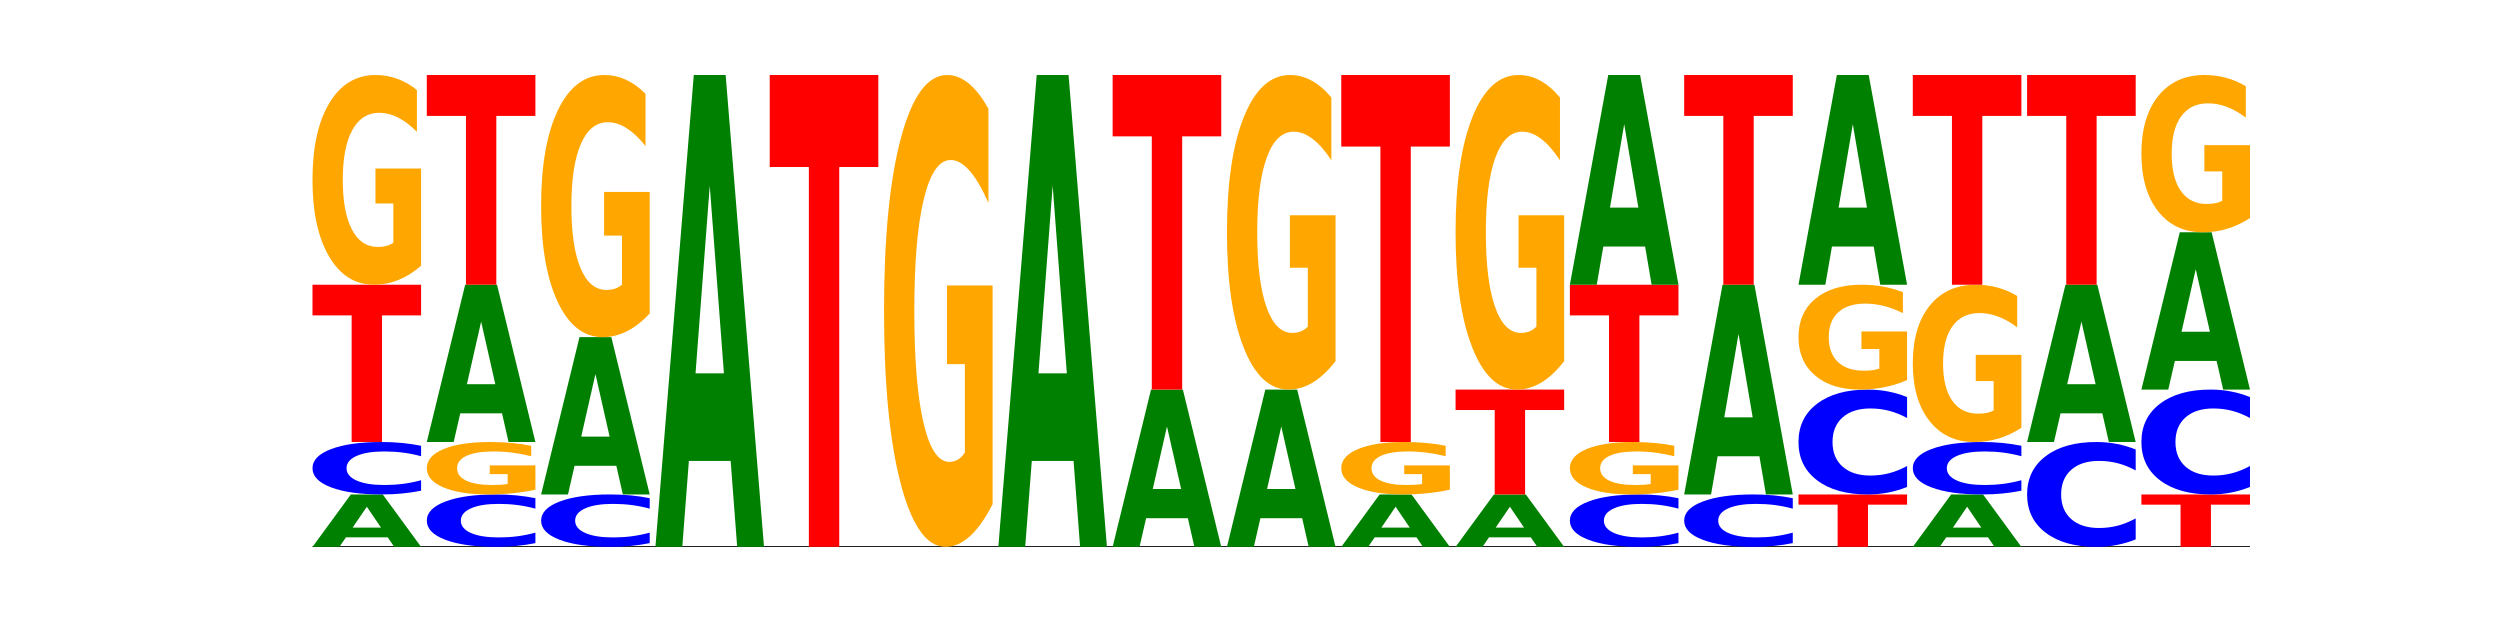 <?xml version="1.0" encoding="utf-8" standalone="no"?>
<!DOCTYPE svg PUBLIC "-//W3C//DTD SVG 1.1//EN"
  "http://www.w3.org/Graphics/SVG/1.1/DTD/svg11.dtd">
<!-- Created with matplotlib (https://matplotlib.org/) -->
<svg height="180pt" version="1.1" viewBox="0 0 720 180" width="720pt" xmlns="http://www.w3.org/2000/svg" xmlns:xlink="http://www.w3.org/1999/xlink">
 <defs>
  <style type="text/css">*{stroke-linecap:butt;stroke-linejoin:round;}</style>
 </defs>
 <g id="figure_1">
  <g id="patch_1">
   <path d="M 0 180 
L 720 180 
L 720 0 
L 0 0 
z
" style="fill:none;"/>
  </g>
  <g id="axes_1">
   <g id="line2d_1">
    <path clip-path="url(#p136dad3e67)" d="M 90 157.5 
L 648 157.5 
" style="fill:none;stroke:#000000;stroke-linecap:square;stroke-width:0.5;"/>
   </g>
   <g id="patch_2">
    <path clip-path="url(#p136dad3e67)" d="M 111.664 154.749 
L 99.636 154.749 
L 97.737 157.5 
L 90 157.5 
L 101.049 142.4 
L 110.225 142.4 
L 121.274 157.5 
L 113.544 157.5 
z
M 101.554 151.947 
L 109.726 151.947 
L 105.647 145.94 
z
" style="fill:#008000;"/>
   </g>
   <g id="patch_3">
    <path clip-path="url(#p136dad3e67)" d="M 121.274 141.318 
Q 118.658 141.854 115.829 142.126 
Q 113.001 142.4 109.92 142.4 
Q 100.732 142.4 95.366 140.366 
Q 90 138.333 90 134.855 
Q 90 131.364 95.366 129.334 
Q 100.732 127.3 109.92 127.3 
Q 113.001 127.3 115.829 127.574 
Q 118.658 127.846 121.274 128.382 
L 121.274 131.392 
Q 118.635 130.681 116.074 130.351 
Q 113.513 130.02 110.684 130.02 
Q 105.61 130.02 102.702 131.308 
Q 99.802 132.593 99.802 134.855 
Q 99.802 137.107 102.702 138.395 
Q 105.61 139.68 110.684 139.68 
Q 113.513 139.68 116.074 139.349 
Q 118.635 139.016 121.274 138.305 
z
" style="fill:#0000ff;"/>
   </g>
   <g id="patch_4">
    <path clip-path="url(#p136dad3e67)" d="M 90 82 
L 121.274 82 
L 121.274 90.835 
L 110.023 90.835 
L 110.023 127.3 
L 101.273 127.3 
L 101.273 90.835 
L 90 90.835 
z
" style="fill:#ff0000;"/>
   </g>
   <g id="patch_5">
    <path clip-path="url(#p136dad3e67)" d="M 121.274 76.535 
Q 118.12 79.268 114.728 80.64 
Q 111.336 82 107.719 82 
Q 99.546 82 94.773 73.865 
Q 90 65.73 90 51.819 
Q 90 37.745 94.857 29.672 
Q 99.722 21.6 108.181 21.6 
Q 111.441 21.6 114.427 22.698 
Q 117.419 23.783 120.069 25.929 
L 120.069 37.97 
Q 117.335 35.212 114.63 33.852 
Q 111.924 32.48 109.205 32.48 
Q 104.172 32.48 101.446 37.495 
Q 98.719 42.499 98.719 51.819 
Q 98.719 61.052 101.348 66.092 
Q 103.976 71.12 108.812 71.12 
Q 110.13 71.12 111.258 70.833 
Q 112.387 70.534 113.284 69.91 
L 113.284 58.606 
L 108.132 58.606 
L 108.132 48.537 
L 121.274 48.537 
z
" style="fill:#ffa600;"/>
   </g>
   <g id="patch_6">
    <path clip-path="url(#p136dad3e67)" d="M 154.195 156.418 
Q 151.579 156.954 148.75 157.226 
Q 145.921 157.5 142.84 157.5 
Q 133.652 157.5 128.286 155.466 
Q 122.92 153.433 122.92 149.955 
Q 122.92 146.464 128.286 144.434 
Q 133.652 142.4 142.84 142.4 
Q 145.921 142.4 148.75 142.674 
Q 151.579 142.946 154.195 143.482 
L 154.195 146.492 
Q 151.555 145.781 148.994 145.451 
Q 146.433 145.12 143.604 145.12 
Q 138.53 145.12 135.622 146.408 
Q 132.723 147.693 132.723 149.955 
Q 132.723 152.207 135.622 153.495 
Q 138.53 154.78 143.604 154.78 
Q 146.433 154.78 148.994 154.449 
Q 151.555 154.116 154.195 153.405 
z
" style="fill:#0000ff;"/>
   </g>
   <g id="patch_7">
    <path clip-path="url(#p136dad3e67)" d="M 154.195 141.034 
Q 151.041 141.717 147.648 142.06 
Q 144.256 142.4 140.639 142.4 
Q 132.467 142.4 127.694 140.366 
Q 122.92 138.333 122.92 134.855 
Q 122.92 131.336 127.778 129.318 
Q 132.642 127.3 141.102 127.3 
Q 144.361 127.3 147.347 127.574 
Q 150.34 127.846 152.989 128.382 
L 152.989 131.392 
Q 150.256 130.703 147.55 130.363 
Q 144.845 130.02 142.125 130.02 
Q 137.093 130.02 134.366 131.274 
Q 131.64 132.525 131.64 134.855 
Q 131.64 137.163 134.268 138.423 
Q 136.896 139.68 141.733 139.68 
Q 143.05 139.68 144.179 139.608 
Q 145.307 139.533 146.204 139.378 
L 146.204 136.552 
L 141.053 136.552 
L 141.053 134.034 
L 154.195 134.034 
z
" style="fill:#ffa600;"/>
   </g>
   <g id="patch_8">
    <path clip-path="url(#p136dad3e67)" d="M 144.584 119.048 
L 132.557 119.048 
L 130.657 127.3 
L 122.92 127.3 
L 133.97 82 
L 143.145 82 
L 154.195 127.3 
L 146.464 127.3 
z
M 134.475 110.64 
L 142.647 110.64 
L 138.567 92.621 
z
" style="fill:#008000;"/>
   </g>
   <g id="patch_9">
    <path clip-path="url(#p136dad3e67)" d="M 122.92 21.6 
L 154.195 21.6 
L 154.195 33.38 
L 142.943 33.38 
L 142.943 82 
L 134.194 82 
L 134.194 33.38 
L 122.92 33.38 
z
" style="fill:#ff0000;"/>
   </g>
   <g id="patch_10">
    <path clip-path="url(#p136dad3e67)" d="M 187.115 156.418 
Q 184.499 156.954 181.67 157.226 
Q 178.841 157.5 175.76 157.5 
Q 166.573 157.5 161.207 155.466 
Q 155.841 153.433 155.841 149.955 
Q 155.841 146.464 161.207 144.434 
Q 166.573 142.4 175.76 142.4 
Q 178.841 142.4 181.67 142.674 
Q 184.499 142.946 187.115 143.482 
L 187.115 146.492 
Q 184.475 145.781 181.914 145.451 
Q 179.354 145.12 176.525 145.12 
Q 171.45 145.12 168.543 146.408 
Q 165.643 147.693 165.643 149.955 
Q 165.643 152.207 168.543 153.495 
Q 171.45 154.78 176.525 154.78 
Q 179.354 154.78 181.914 154.449 
Q 184.475 154.116 187.115 153.405 
z
" style="fill:#0000ff;"/>
   </g>
   <g id="patch_11">
    <path clip-path="url(#p136dad3e67)" d="M 177.504 134.148 
L 165.477 134.148 
L 163.578 142.4 
L 155.841 142.4 
L 166.89 97.1 
L 176.066 97.1 
L 187.115 142.4 
L 179.384 142.4 
z
M 167.395 125.74 
L 175.567 125.74 
L 171.487 107.721 
z
" style="fill:#008000;"/>
   </g>
   <g id="patch_12">
    <path clip-path="url(#p136dad3e67)" d="M 187.115 90.269 
Q 183.961 93.684 180.569 95.4 
Q 177.176 97.1 173.56 97.1 
Q 165.387 97.1 160.614 86.931 
Q 155.841 76.763 155.841 59.373 
Q 155.841 41.781 160.698 31.691 
Q 165.562 21.6 174.022 21.6 
Q 177.281 21.6 180.267 22.972 
Q 183.26 24.329 185.909 27.012 
L 185.909 42.062 
Q 183.176 38.615 180.47 36.915 
Q 177.765 35.2 175.045 35.2 
Q 170.013 35.2 167.286 41.469 
Q 164.56 47.723 164.56 59.373 
Q 164.56 70.914 167.188 77.215 
Q 169.817 83.5 174.653 83.5 
Q 175.971 83.5 177.099 83.142 
Q 178.228 82.767 179.125 81.988 
L 179.125 67.858 
L 173.973 67.858 
L 173.973 55.272 
L 187.115 55.272 
z
" style="fill:#ffa600;"/>
   </g>
   <g id="patch_13">
    <path clip-path="url(#p136dad3e67)" d="M 210.425 132.743 
L 198.397 132.743 
L 196.498 157.5 
L 188.761 157.5 
L 199.81 21.6 
L 208.986 21.6 
L 220.035 157.5 
L 212.305 157.5 
z
M 200.315 107.52 
L 208.487 107.52 
L 204.408 53.463 
z
" style="fill:#008000;"/>
   </g>
   <g id="patch_14">
    <path clip-path="url(#p136dad3e67)" d="M 221.681 21.6 
L 252.956 21.6 
L 252.956 48.104 
L 241.704 48.104 
L 241.704 157.5 
L 232.955 157.5 
L 232.955 48.104 
L 221.681 48.104 
z
" style="fill:#ff0000;"/>
   </g>
   <g id="patch_15">
    <path clip-path="url(#p136dad3e67)" d="M 285.876 145.204 
Q 282.722 151.352 279.33 154.44 
Q 275.937 157.5 272.321 157.5 
Q 264.148 157.5 259.375 139.197 
Q 254.602 120.893 254.602 89.592 
Q 254.602 57.926 259.459 39.763 
Q 264.323 21.6 272.783 21.6 
Q 276.042 21.6 279.028 24.07 
Q 282.021 26.513 284.671 31.341 
L 284.671 58.431 
Q 281.937 52.227 279.232 49.167 
Q 276.526 46.079 273.807 46.079 
Q 268.774 46.079 266.048 57.365 
Q 263.321 68.622 263.321 89.592 
Q 263.321 110.366 265.949 121.707 
Q 268.578 133.021 273.414 133.021 
Q 274.732 133.021 275.86 132.375 
Q 276.989 131.701 277.886 130.298 
L 277.886 104.864 
L 272.734 104.864 
L 272.734 82.209 
L 285.876 82.209 
z
" style="fill:#ffa600;"/>
   </g>
   <g id="patch_16">
    <path clip-path="url(#p136dad3e67)" d="M 309.186 132.743 
L 297.158 132.743 
L 295.259 157.5 
L 287.522 157.5 
L 298.571 21.6 
L 307.747 21.6 
L 318.796 157.5 
L 311.066 157.5 
z
M 299.077 107.52 
L 307.248 107.52 
L 303.169 53.463 
z
" style="fill:#008000;"/>
   </g>
   <g id="patch_17">
    <path clip-path="url(#p136dad3e67)" d="M 342.106 149.248 
L 330.079 149.248 
L 328.18 157.5 
L 320.442 157.5 
L 331.492 112.2 
L 340.668 112.2 
L 351.717 157.5 
L 343.986 157.5 
z
M 331.997 140.84 
L 340.169 140.84 
L 336.089 122.821 
z
" style="fill:#008000;"/>
   </g>
   <g id="patch_18">
    <path clip-path="url(#p136dad3e67)" d="M 320.442 21.6 
L 351.717 21.6 
L 351.717 39.27 
L 340.465 39.27 
L 340.465 112.2 
L 331.716 112.2 
L 331.716 39.27 
L 320.442 39.27 
z
" style="fill:#ff0000;"/>
   </g>
   <g id="patch_19">
    <path clip-path="url(#p136dad3e67)" d="M 375.027 149.248 
L 362.999 149.248 
L 361.1 157.5 
L 353.363 157.5 
L 364.412 112.2 
L 373.588 112.2 
L 384.637 157.5 
L 376.907 157.5 
z
M 364.917 140.84 
L 373.089 140.84 
L 369.01 122.821 
z
" style="fill:#008000;"/>
   </g>
   <g id="patch_20">
    <path clip-path="url(#p136dad3e67)" d="M 384.637 104.003 
Q 381.483 108.101 378.091 110.16 
Q 374.698 112.2 371.082 112.2 
Q 362.909 112.2 358.136 99.998 
Q 353.363 87.795 353.363 66.928 
Q 353.363 45.817 358.22 33.709 
Q 363.084 21.6 371.544 21.6 
Q 374.803 21.6 377.789 23.247 
Q 380.782 24.875 383.432 28.094 
L 383.432 46.154 
Q 380.698 42.018 377.993 39.978 
Q 375.287 37.92 372.568 37.92 
Q 367.535 37.92 364.809 45.443 
Q 362.082 52.948 362.082 66.928 
Q 362.082 80.777 364.71 88.338 
Q 367.339 95.88 372.175 95.88 
Q 373.493 95.88 374.621 95.45 
Q 375.75 95.001 376.647 94.065 
L 376.647 77.109 
L 371.495 77.109 
L 371.495 62.006 
L 384.637 62.006 
z
" style="fill:#ffa600;"/>
   </g>
   <g id="patch_21">
    <path clip-path="url(#p136dad3e67)" d="M 407.947 154.749 
L 395.919 154.749 
L 394.02 157.5 
L 386.283 157.5 
L 397.332 142.4 
L 406.508 142.4 
L 417.558 157.5 
L 409.827 157.5 
z
M 397.838 151.947 
L 406.009 151.947 
L 401.93 145.94 
z
" style="fill:#008000;"/>
   </g>
   <g id="patch_22">
    <path clip-path="url(#p136dad3e67)" d="M 417.558 141.034 
Q 414.403 141.717 411.011 142.06 
Q 407.619 142.4 404.002 142.4 
Q 395.829 142.4 391.056 140.366 
Q 386.283 138.333 386.283 134.855 
Q 386.283 131.336 391.14 129.318 
Q 396.005 127.3 404.465 127.3 
Q 407.724 127.3 410.71 127.574 
Q 413.703 127.846 416.352 128.382 
L 416.352 131.392 
Q 413.618 130.703 410.913 130.363 
Q 408.207 130.02 405.488 130.02 
Q 400.455 130.02 397.729 131.274 
Q 395.002 132.525 395.002 134.855 
Q 395.002 137.163 397.631 138.423 
Q 400.259 139.68 405.095 139.68 
Q 406.413 139.68 407.542 139.608 
Q 408.67 139.533 409.567 139.378 
L 409.567 136.552 
L 404.416 136.552 
L 404.416 134.034 
L 417.558 134.034 
z
" style="fill:#ffa600;"/>
   </g>
   <g id="patch_23">
    <path clip-path="url(#p136dad3e67)" d="M 386.283 21.6 
L 417.558 21.6 
L 417.558 42.214 
L 406.306 42.214 
L 406.306 127.3 
L 397.556 127.3 
L 397.556 42.214 
L 386.283 42.214 
z
" style="fill:#ff0000;"/>
   </g>
   <g id="patch_24">
    <path clip-path="url(#p136dad3e67)" d="M 440.867 154.749 
L 428.84 154.749 
L 426.941 157.5 
L 419.204 157.5 
L 430.253 142.4 
L 439.429 142.4 
L 450.478 157.5 
L 442.747 157.5 
z
M 430.758 151.947 
L 438.93 151.947 
L 434.85 145.94 
z
" style="fill:#008000;"/>
   </g>
   <g id="patch_25">
    <path clip-path="url(#p136dad3e67)" d="M 419.204 112.2 
L 450.478 112.2 
L 450.478 118.09 
L 439.226 118.09 
L 439.226 142.4 
L 430.477 142.4 
L 430.477 118.09 
L 419.204 118.09 
z
" style="fill:#ff0000;"/>
   </g>
   <g id="patch_26">
    <path clip-path="url(#p136dad3e67)" d="M 450.478 104.003 
Q 447.324 108.101 443.931 110.16 
Q 440.539 112.2 436.922 112.2 
Q 428.75 112.2 423.977 99.998 
Q 419.204 87.795 419.204 66.928 
Q 419.204 45.817 424.061 33.709 
Q 428.925 21.6 437.385 21.6 
Q 440.644 21.6 443.63 23.247 
Q 446.623 24.875 449.272 28.094 
L 449.272 46.154 
Q 446.539 42.018 443.833 39.978 
Q 441.128 37.92 438.408 37.92 
Q 433.376 37.92 430.649 45.443 
Q 427.923 52.948 427.923 66.928 
Q 427.923 80.777 430.551 88.338 
Q 433.18 95.88 438.016 95.88 
Q 439.334 95.88 440.462 95.45 
Q 441.59 95.001 442.488 94.065 
L 442.488 77.109 
L 437.336 77.109 
L 437.336 62.006 
L 450.478 62.006 
z
" style="fill:#ffa600;"/>
   </g>
   <g id="patch_27">
    <path clip-path="url(#p136dad3e67)" d="M 483.398 156.418 
Q 480.782 156.954 477.953 157.226 
Q 475.125 157.5 472.044 157.5 
Q 462.856 157.5 457.49 155.466 
Q 452.124 153.433 452.124 149.955 
Q 452.124 146.464 457.49 144.434 
Q 462.856 142.4 472.044 142.4 
Q 475.125 142.4 477.953 142.674 
Q 480.782 142.946 483.398 143.482 
L 483.398 146.492 
Q 480.759 145.781 478.198 145.451 
Q 475.637 145.12 472.808 145.12 
Q 467.733 145.12 464.826 146.408 
Q 461.926 147.693 461.926 149.955 
Q 461.926 152.207 464.826 153.495 
Q 467.733 154.78 472.808 154.78 
Q 475.637 154.78 478.198 154.449 
Q 480.759 154.116 483.398 153.405 
z
" style="fill:#0000ff;"/>
   </g>
   <g id="patch_28">
    <path clip-path="url(#p136dad3e67)" d="M 483.398 141.034 
Q 480.244 141.717 476.852 142.06 
Q 473.459 142.4 469.843 142.4 
Q 461.67 142.4 456.897 140.366 
Q 452.124 138.333 452.124 134.855 
Q 452.124 131.336 456.981 129.318 
Q 461.845 127.3 470.305 127.3 
Q 473.565 127.3 476.55 127.574 
Q 479.543 127.846 482.193 128.382 
L 482.193 131.392 
Q 479.459 130.703 476.754 130.363 
Q 474.048 130.02 471.329 130.02 
Q 466.296 130.02 463.57 131.274 
Q 460.843 132.525 460.843 134.855 
Q 460.843 137.163 463.472 138.423 
Q 466.1 139.68 470.936 139.68 
Q 472.254 139.68 473.382 139.608 
Q 474.511 139.533 475.408 139.378 
L 475.408 136.552 
L 470.256 136.552 
L 470.256 134.034 
L 483.398 134.034 
z
" style="fill:#ffa600;"/>
   </g>
   <g id="patch_29">
    <path clip-path="url(#p136dad3e67)" d="M 452.124 82 
L 483.398 82 
L 483.398 90.835 
L 472.147 90.835 
L 472.147 127.3 
L 463.397 127.3 
L 463.397 90.835 
L 452.124 90.835 
z
" style="fill:#ff0000;"/>
   </g>
   <g id="patch_30">
    <path clip-path="url(#p136dad3e67)" d="M 473.788 70.997 
L 461.76 70.997 
L 459.861 82 
L 452.124 82 
L 463.173 21.6 
L 472.349 21.6 
L 483.398 82 
L 475.668 82 
z
M 463.678 59.787 
L 471.85 59.787 
L 467.771 35.762 
z
" style="fill:#008000;"/>
   </g>
   <g id="patch_31">
    <path clip-path="url(#p136dad3e67)" d="M 516.319 156.418 
Q 513.703 156.954 510.874 157.226 
Q 508.045 157.5 504.964 157.5 
Q 495.776 157.5 490.41 155.466 
Q 485.044 153.433 485.044 149.955 
Q 485.044 146.464 490.41 144.434 
Q 495.776 142.4 504.964 142.4 
Q 508.045 142.4 510.874 142.674 
Q 513.703 142.946 516.319 143.482 
L 516.319 146.492 
Q 513.679 145.781 511.118 145.451 
Q 508.557 145.12 505.728 145.12 
Q 500.654 145.12 497.746 146.408 
Q 494.847 147.693 494.847 149.955 
Q 494.847 152.207 497.746 153.495 
Q 500.654 154.78 505.728 154.78 
Q 508.557 154.78 511.118 154.449 
Q 513.679 154.116 516.319 153.405 
z
" style="fill:#0000ff;"/>
   </g>
   <g id="patch_32">
    <path clip-path="url(#p136dad3e67)" d="M 506.708 131.397 
L 494.68 131.397 
L 492.781 142.4 
L 485.044 142.4 
L 496.094 82 
L 505.269 82 
L 516.319 142.4 
L 508.588 142.4 
z
M 496.599 120.187 
L 504.771 120.187 
L 500.691 96.162 
z
" style="fill:#008000;"/>
   </g>
   <g id="patch_33">
    <path clip-path="url(#p136dad3e67)" d="M 485.044 21.6 
L 516.319 21.6 
L 516.319 33.38 
L 505.067 33.38 
L 505.067 82 
L 496.318 82 
L 496.318 33.38 
L 485.044 33.38 
z
" style="fill:#ff0000;"/>
   </g>
   <g id="patch_34">
    <path clip-path="url(#p136dad3e67)" d="M 517.965 142.4 
L 549.239 142.4 
L 549.239 145.345 
L 537.987 145.345 
L 537.987 157.5 
L 529.238 157.5 
L 529.238 145.345 
L 517.965 145.345 
z
" style="fill:#ff0000;"/>
   </g>
   <g id="patch_35">
    <path clip-path="url(#p136dad3e67)" d="M 549.239 140.235 
Q 546.623 141.308 543.794 141.851 
Q 540.965 142.4 537.884 142.4 
Q 528.697 142.4 523.331 138.333 
Q 517.965 134.265 517.965 127.309 
Q 517.965 120.329 523.331 116.267 
Q 528.697 112.2 537.884 112.2 
Q 540.965 112.2 543.794 112.749 
Q 546.623 113.292 549.239 114.365 
L 549.239 120.385 
Q 546.599 118.962 544.038 118.301 
Q 541.477 117.64 538.649 117.64 
Q 533.574 117.64 530.667 120.216 
Q 527.767 122.787 527.767 127.309 
Q 527.767 131.813 530.667 134.39 
Q 533.574 136.96 538.649 136.96 
Q 541.477 136.96 544.038 136.299 
Q 546.599 135.631 549.239 134.209 
z
" style="fill:#0000ff;"/>
   </g>
   <g id="patch_36">
    <path clip-path="url(#p136dad3e67)" d="M 549.239 109.468 
Q 546.085 110.834 542.692 111.52 
Q 539.3 112.2 535.683 112.2 
Q 527.511 112.2 522.738 108.133 
Q 517.965 104.065 517.965 97.109 
Q 517.965 90.072 522.822 86.036 
Q 527.686 82 536.146 82 
Q 539.405 82 542.391 82.549 
Q 545.384 83.092 548.033 84.165 
L 548.033 90.185 
Q 545.3 88.806 542.594 88.126 
Q 539.889 87.44 537.169 87.44 
Q 532.137 87.44 529.41 89.948 
Q 526.684 92.449 526.684 97.109 
Q 526.684 101.726 529.312 104.246 
Q 531.941 106.76 536.777 106.76 
Q 538.095 106.76 539.223 106.617 
Q 540.351 106.467 541.249 106.155 
L 541.249 100.503 
L 536.097 100.503 
L 536.097 95.469 
L 549.239 95.469 
z
" style="fill:#ffa600;"/>
   </g>
   <g id="patch_37">
    <path clip-path="url(#p136dad3e67)" d="M 539.628 70.997 
L 527.601 70.997 
L 525.702 82 
L 517.965 82 
L 529.014 21.6 
L 538.19 21.6 
L 549.239 82 
L 541.508 82 
z
M 529.519 59.787 
L 537.691 59.787 
L 533.611 35.762 
z
" style="fill:#008000;"/>
   </g>
   <g id="patch_38">
    <path clip-path="url(#p136dad3e67)" d="M 572.549 154.749 
L 560.521 154.749 
L 558.622 157.5 
L 550.885 157.5 
L 561.934 142.4 
L 571.11 142.4 
L 582.159 157.5 
L 574.429 157.5 
z
M 562.439 151.947 
L 570.611 151.947 
L 566.532 145.94 
z
" style="fill:#008000;"/>
   </g>
   <g id="patch_39">
    <path clip-path="url(#p136dad3e67)" d="M 582.159 141.318 
Q 579.543 141.854 576.714 142.126 
Q 573.886 142.4 570.805 142.4 
Q 561.617 142.4 556.251 140.366 
Q 550.885 138.333 550.885 134.855 
Q 550.885 131.364 556.251 129.334 
Q 561.617 127.3 570.805 127.3 
Q 573.886 127.3 576.714 127.574 
Q 579.543 127.846 582.159 128.382 
L 582.159 131.392 
Q 579.52 130.681 576.959 130.351 
Q 574.398 130.02 571.569 130.02 
Q 566.495 130.02 563.587 131.308 
Q 560.687 132.593 560.687 134.855 
Q 560.687 137.107 563.587 138.395 
Q 566.495 139.68 571.569 139.68 
Q 574.398 139.68 576.959 139.349 
Q 579.52 139.016 582.159 138.305 
z
" style="fill:#0000ff;"/>
   </g>
   <g id="patch_40">
    <path clip-path="url(#p136dad3e67)" d="M 582.159 123.201 
Q 579.005 125.251 575.613 126.28 
Q 572.22 127.3 568.604 127.3 
Q 560.431 127.3 555.658 121.199 
Q 550.885 115.098 550.885 104.664 
Q 550.885 94.109 555.742 88.054 
Q 560.606 82 569.066 82 
Q 572.326 82 575.311 82.823 
Q 578.304 83.638 580.954 85.247 
L 580.954 94.277 
Q 578.22 92.209 575.515 91.189 
Q 572.809 90.16 570.09 90.16 
Q 565.057 90.16 562.331 93.922 
Q 559.604 97.674 559.604 104.664 
Q 559.604 111.589 562.233 115.369 
Q 564.861 119.14 569.697 119.14 
Q 571.015 119.14 572.143 118.925 
Q 573.272 118.7 574.169 118.233 
L 574.169 109.755 
L 569.017 109.755 
L 569.017 102.203 
L 582.159 102.203 
z
" style="fill:#ffa600;"/>
   </g>
   <g id="patch_41">
    <path clip-path="url(#p136dad3e67)" d="M 550.885 21.6 
L 582.159 21.6 
L 582.159 33.38 
L 570.908 33.38 
L 570.908 82 
L 562.158 82 
L 562.158 33.38 
L 550.885 33.38 
z
" style="fill:#ff0000;"/>
   </g>
   <g id="patch_42">
    <path clip-path="url(#p136dad3e67)" d="M 615.08 155.335 
Q 612.464 156.408 609.635 156.951 
Q 606.806 157.5 603.725 157.5 
Q 594.537 157.5 589.171 153.433 
Q 583.805 149.365 583.805 142.409 
Q 583.805 135.429 589.171 131.367 
Q 594.537 127.3 603.725 127.3 
Q 606.806 127.3 609.635 127.849 
Q 612.464 128.392 615.08 129.465 
L 615.08 135.485 
Q 612.44 134.062 609.879 133.401 
Q 607.318 132.74 604.489 132.74 
Q 599.415 132.74 596.507 135.316 
Q 593.608 137.887 593.608 142.409 
Q 593.608 146.913 596.507 149.49 
Q 599.415 152.06 604.489 152.06 
Q 607.318 152.06 609.879 151.399 
Q 612.44 150.731 615.08 149.309 
z
" style="fill:#0000ff;"/>
   </g>
   <g id="patch_43">
    <path clip-path="url(#p136dad3e67)" d="M 605.469 119.048 
L 593.441 119.048 
L 591.542 127.3 
L 583.805 127.3 
L 594.855 82 
L 604.03 82 
L 615.08 127.3 
L 607.349 127.3 
z
M 595.36 110.64 
L 603.532 110.64 
L 599.452 92.621 
z
" style="fill:#008000;"/>
   </g>
   <g id="patch_44">
    <path clip-path="url(#p136dad3e67)" d="M 583.805 21.6 
L 615.08 21.6 
L 615.08 33.38 
L 603.828 33.38 
L 603.828 82 
L 595.079 82 
L 595.079 33.38 
L 583.805 33.38 
z
" style="fill:#ff0000;"/>
   </g>
   <g id="patch_45">
    <path clip-path="url(#p136dad3e67)" d="M 616.726 142.4 
L 648 142.4 
L 648 145.345 
L 636.749 145.345 
L 636.749 157.5 
L 627.999 157.5 
L 627.999 145.345 
L 616.726 145.345 
z
" style="fill:#ff0000;"/>
   </g>
   <g id="patch_46">
    <path clip-path="url(#p136dad3e67)" d="M 648 140.235 
Q 645.384 141.308 642.555 141.851 
Q 639.726 142.4 636.645 142.4 
Q 627.458 142.4 622.092 138.333 
Q 616.726 134.265 616.726 127.309 
Q 616.726 120.329 622.092 116.267 
Q 627.458 112.2 636.645 112.2 
Q 639.726 112.2 642.555 112.749 
Q 645.384 113.292 648 114.365 
L 648 120.385 
Q 645.36 118.962 642.799 118.301 
Q 640.239 117.64 637.41 117.64 
Q 632.335 117.64 629.428 120.216 
Q 626.528 122.787 626.528 127.309 
Q 626.528 131.813 629.428 134.39 
Q 632.335 136.96 637.41 136.96 
Q 640.239 136.96 642.799 136.299 
Q 645.36 135.631 648 134.209 
z
" style="fill:#0000ff;"/>
   </g>
   <g id="patch_47">
    <path clip-path="url(#p136dad3e67)" d="M 638.389 103.948 
L 626.362 103.948 
L 624.463 112.2 
L 616.726 112.2 
L 627.775 66.9 
L 636.951 66.9 
L 648 112.2 
L 640.269 112.2 
z
M 628.28 95.54 
L 636.452 95.54 
L 632.372 77.521 
z
" style="fill:#008000;"/>
   </g>
   <g id="patch_48">
    <path clip-path="url(#p136dad3e67)" d="M 648 62.801 
Q 644.846 64.851 641.454 65.88 
Q 638.061 66.9 634.445 66.9 
Q 626.272 66.9 621.499 60.799 
Q 616.726 54.698 616.726 44.264 
Q 616.726 33.709 621.583 27.654 
Q 626.447 21.6 634.907 21.6 
Q 638.166 21.6 641.152 22.423 
Q 644.145 23.238 646.794 24.847 
L 646.794 33.877 
Q 644.061 31.809 641.355 30.789 
Q 638.65 29.76 635.93 29.76 
Q 630.898 29.76 628.171 33.522 
Q 625.445 37.274 625.445 44.264 
Q 625.445 51.189 628.073 54.969 
Q 630.702 58.74 635.538 58.74 
Q 636.856 58.74 637.984 58.525 
Q 639.113 58.3 640.01 57.833 
L 640.01 49.355 
L 634.858 49.355 
L 634.858 41.803 
L 648 41.803 
z
" style="fill:#ffa600;"/>
   </g>
  </g>
 </g>
 <defs>
  <clipPath id="p136dad3e67">
   <rect height="135.9" width="558" x="90" y="21.6"/>
  </clipPath>
 </defs>
</svg>
